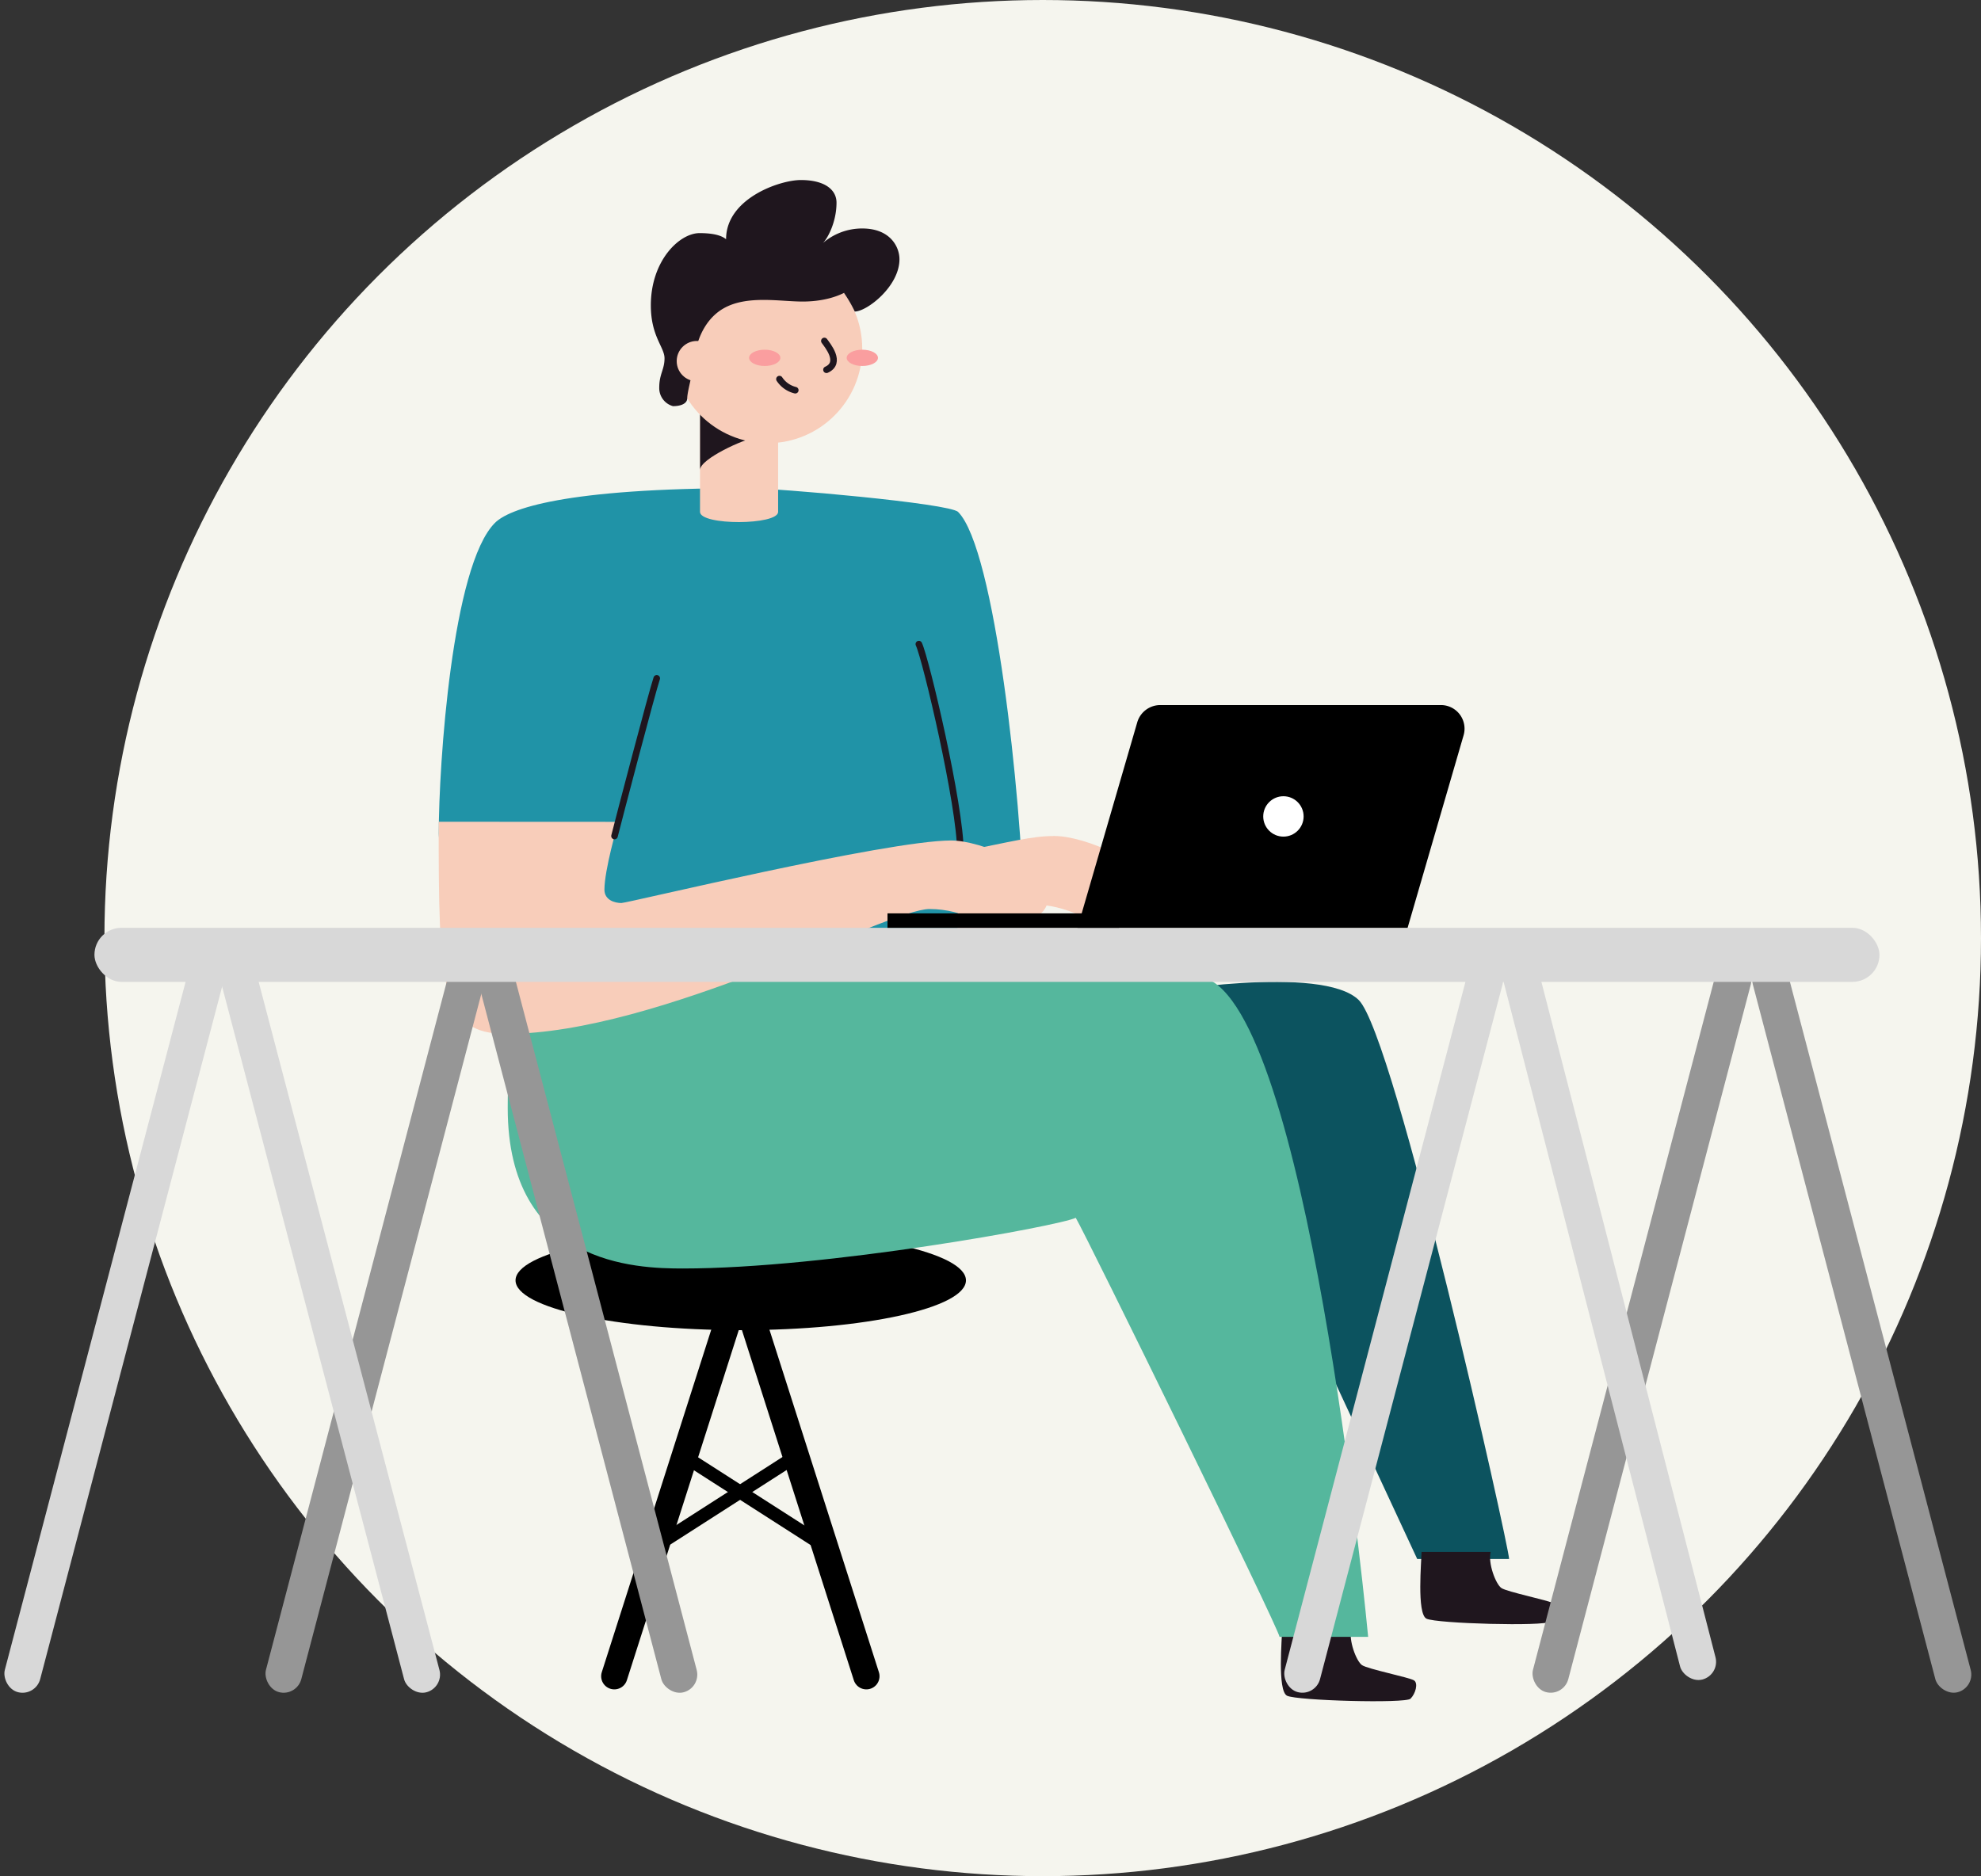 <svg xmlns="http://www.w3.org/2000/svg" width="300.86" height="285" viewBox="0 0 300.86 285"><rect x="0" y="0" width="300.86" height="285" fill="#333333" stroke="none"/><defs><style>.a{fill:#f5f5ee;}.b,.c,.d{fill:none;stroke-linecap:round;stroke-miterlimit:10;}.b,.c{stroke:#000;}.b{stroke-width:4px;}.c{stroke-width:2px;}.d{stroke:#1f161e;}.e{fill:#1f161e;}.f{fill:#2093a7;}.g{fill:#0c535f;}.h{fill:#55b79d;}.i{fill:#f8cdba;}.j{fill:#fa9e9f;}.k{fill:#969696;}.l{fill:#d8d8d8;}.m{fill:#fff;}</style></defs><g transform="translate(0)"><circle class="a" cx="142.5" cy="142.5" r="142.5" transform="translate(15.86)"/><g transform="translate(0 27.347)"><g transform="translate(0)"><ellipse cx="34.203" cy="7.56" rx="34.203" ry="7.56" transform="translate(78.296 159.589)"/><line class="b" x1="19.212" y2="60.13" transform="translate(93.299 167.149)"/><line class="b" x2="19.212" y2="60.13" transform="translate(112.364 167.149)"/><line class="c" y1="13.733" x2="21.418" transform="translate(99.553 193.802)"/><line class="c" x2="21.423" y2="13.733" transform="translate(103.823 193.802)"/><path class="d" d="M393.738,356.86c-.087,2.666-.049,12-.488,16" transform="translate(-247.898 -254.799)"/><path class="e" d="M485.03,574.68c0,1.284-.753,9.387.748,10.135s18,1.2,18.752.45,1.2-2.325.542-2.775-7.045-1.723-7.912-2.325-2.065-3.794-1.626-5.485" transform="translate(-290.31 -354.571)"/><path class="f" d="M326.895,322.292l9.289-3.333c-.4-16.947-4.363-54.813-9.988-60.444-1.322-1.317-27.477-3.615-32.143-3.615-27.846,0-36.1,3.176-38.2,5.279-6.5,6.5-8.53,36.636-8.53,47.188s29.807,16.026,29.807,16.026l34.94,2.4s7.663.791,14.291,1.181C326.5,324.942,326.895,322.292,326.895,322.292Z" transform="translate(-180.687 -208.097)"/><path class="g" d="M445.22,395.512c2.542-.753,27.818-4.878,33.325.542s22.838,83.119,22.838,84.908H487.427l-18.838-40.544" transform="translate(-272.191 -271.491)"/><path class="h" d="M271.654,384.162c-.634,3.17-4.444,6.574-4.444,23.846,0,23.884,19.565,24.388,26.588,24.388,21.884,0,57.29-6.5,59.68-7.7,1.588,2.656,30.815,62.325,30.951,63.658h13.457s-8.341-89.27-23.391-99.394C369.606,385.712,282.878,382.233,271.654,384.162Z" transform="translate(-190.101 -267.052)"/><path class="i" d="M408.246,352.41c-3.534,0-6.449.84-14.448,2.412l-.417,15.3c7.587-3.057,9.349-7.305,11.549-7.305,5.5,0,8.368,2.834,11.614,2.834,2.265,0,6.341-1.778,6.341-4.195C422.884,356.4,412.625,352.41,408.246,352.41Z" transform="translate(-248.071 -252.761)"/><path class="e" d="M524.4,553.07c0,1.29-.753,9.387.748,10.14s18,1.2,18.751.45,1.2-2.325.542-2.775-7.045-1.729-7.912-2.33-2.065-3.794-1.626-5.485" transform="translate(-308.508 -344.673)"/><path class="i" d="M332.613,247.506c0,2.043-11.863,2.1-11.863,0V230.89h11.863Z" transform="translate(-214.437 -197.099)"/><path class="e" d="M328.749,237.4c-1.084,0-8,3.057-8,4.764V233.15C322.473,233.15,328.749,237.4,328.749,237.4Z" transform="translate(-214.427 -198.134)"/><ellipse class="i" cx="14.362" cy="14.362" rx="14.362" ry="14.362" transform="translate(102.226 11.251)"/><path class="e" d="M339.566,182.88c-1.778,2.824-5.5,4.119-9.522,4.119-3.431,0-8.427-1-11.983,1.03-1.924,1.084-4.13,3.55-4.574,8.487,0,.845-.959,4.124-.959,5.181,0,.721-.813,1.192-2.168,1.192a2.843,2.843,0,0,1-2.081-2.861c0-2,.8-2.71.8-4.406S307,192.294,307,187.579c0-6.791,4.336-10.975,7.4-10.975,2.8,0,3.674.65,4.027.927,0-6.173,8.129-8.991,11.354-8.991,3.685,0,5.419,1.512,5.419,3.436,0,3.067-1.463,5.674-2.206,6.26a9.1,9.1,0,0,1,6.124-2.336c4.222,0,5.642,2.775,5.642,4.672,0,4.124-4.948,7.945-6.791,7.945a19.691,19.691,0,0,0-1.626-2.813" transform="translate(-208.156 -168.54)"/><ellipse class="i" cx="3.062" cy="3.062" rx="3.062" ry="3.062" transform="translate(102.772 24.447)"/><ellipse class="j" cx="2.374" cy="1.236" rx="2.374" ry="1.236" transform="translate(128.589 25.775)"/><ellipse class="j" cx="2.374" cy="1.236" rx="2.374" ry="1.236" transform="translate(113.767 25.775)"/><path class="d" d="M355.8,213.65c.444.634,2.71,3.3.32,4.374" transform="translate(-230.601 -189.203)"/><path class="d" d="M345.535,226.025a4.028,4.028,0,0,1-2.4-1.685" transform="translate(-224.756 -194.099)"/><path class="d" d="M382.5,298.62c1.084,2.3,6.314,24.523,6.314,31.563" transform="translate(-242.952 -228.123)"/><path class="i" d="M247.32,348.41c0,24.979.233,32.225,10.259,32.225,23.109,0,58.043-18.968,64.27-18.968,5.5,0,8.373,2.84,11.619,2.84,2.26,0,6.335-1.783,6.335-4.195,0-5.067-10.259-9.056-14.633-9.056-9.847,0-49.144,9.5-50.1,9.5s-2.574-.417-2.574-2.032c0-2.932,1.919-9.706,2.168-10.3Z" transform="translate(-180.699 -250.929)"/><path class="d" d="M303,308.21c-.661,1.9-5.815,21.559-6.411,23.954" transform="translate(-203.26 -232.515)"/><rect class="k" width="5.55" height="114.677" rx="2.775" transform="matrix(-0.967, 0.254, -0.254, -0.967, 300, 229.004)"/><rect class="k" width="5.55" height="114.677" rx="2.775" transform="matrix(0.967, 0.254, -0.254, 0.967, 261.239, 118.098)"/><rect class="l" width="5.55" height="114.677" rx="2.775" transform="matrix(0.967, 0.254, -0.254, 0.967, 223.534, 118.098)"/><rect class="l" width="5.559" height="114.872" rx="2.779" transform="translate(261.231 227.088) rotate(165.548)"/><rect class="k" width="5.55" height="114.677" rx="2.775" transform="matrix(0.967, 0.254, -0.254, 0.967, 68.815, 118.101)"/><rect class="k" width="5.55" height="114.677" rx="2.775" transform="matrix(-0.967, 0.254, -0.254, -0.967, 106.513, 229.012)"/><rect class="l" width="271.096" height="8.211" rx="4.105" transform="translate(14.343 113.593)"/><rect class="l" width="5.55" height="114.677" rx="2.775" transform="matrix(0.967, 0.254, -0.254, 0.967, 29.158, 118.103)"/><rect class="l" width="5.55" height="114.677" rx="2.775" transform="matrix(-0.967, 0.254, -0.254, -0.967, 67.444, 229.012)"/><path d="M477.906,349.544H427.77l9.083-31.238a3.647,3.647,0,0,1,3.512-2.6h42.543a3.588,3.588,0,0,1,3.512,4.558Z" transform="translate(-264.13 -235.95)"/><ellipse class="m" cx="3.067" cy="3.067" rx="3.067" ry="3.067" transform="translate(191.85 93.606)"/><rect width="35.178" height="2.195" transform="translate(134.786 111.398)"/></g></g></g></svg>